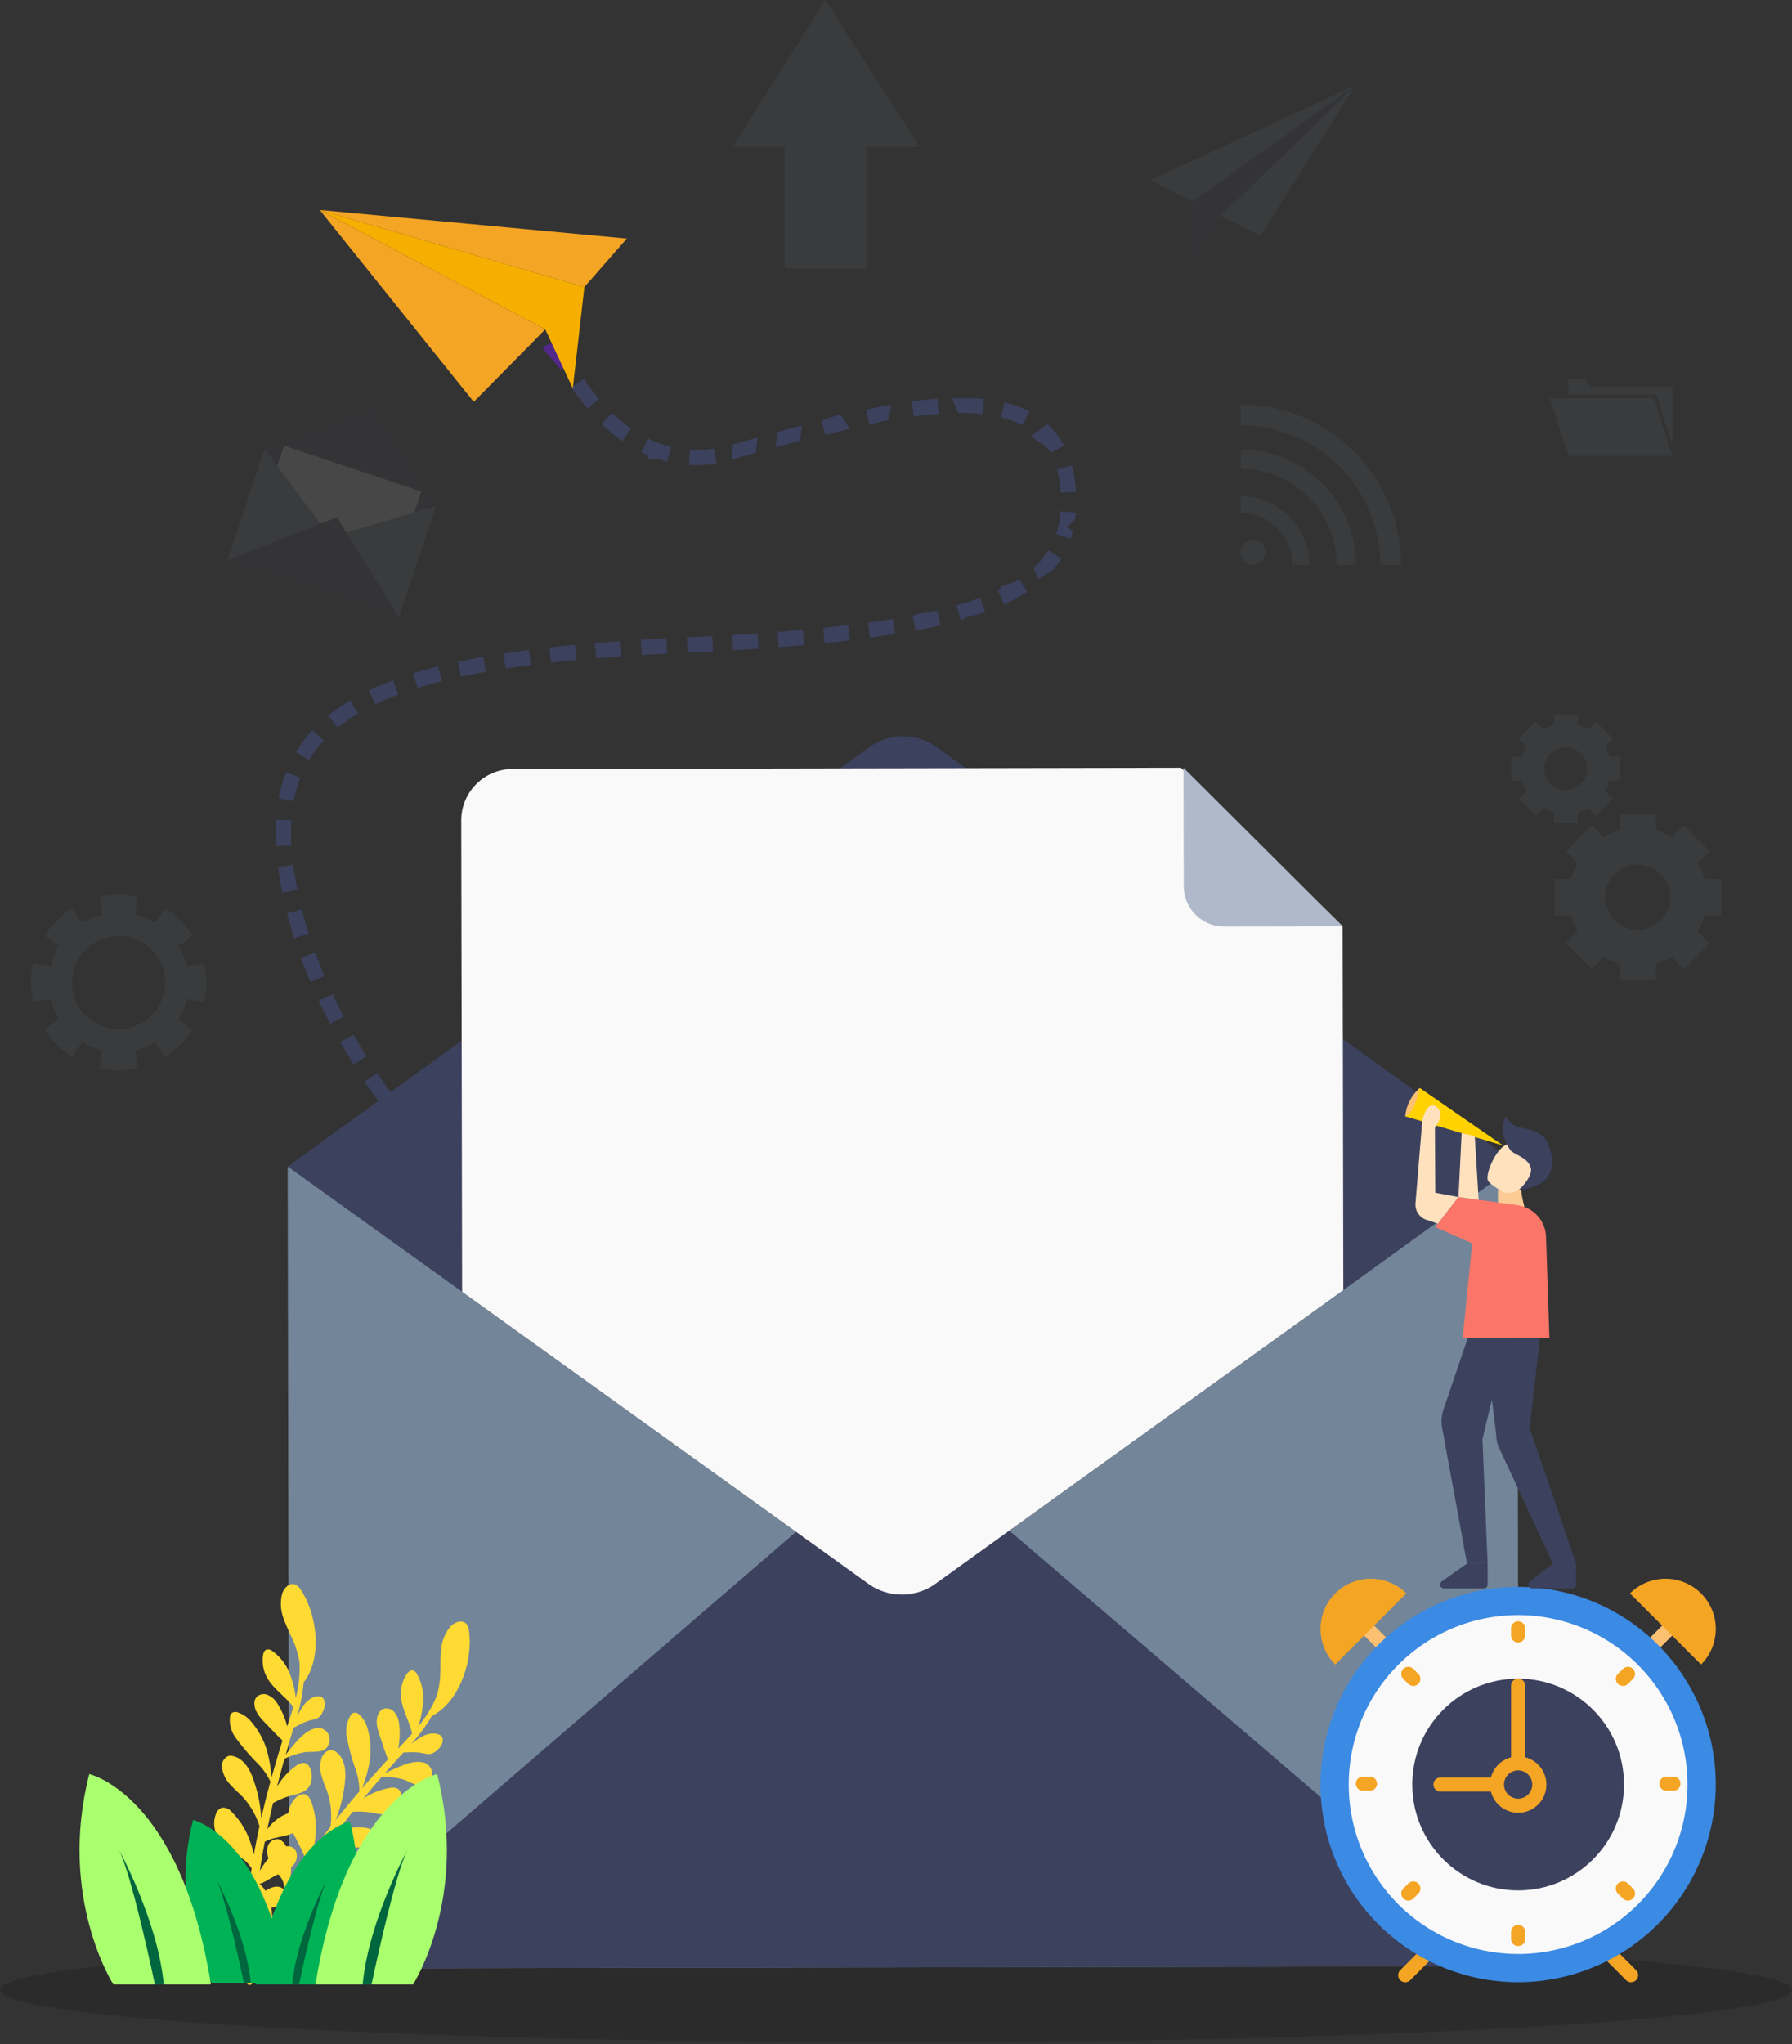 <svg xmlns="http://www.w3.org/2000/svg" width="340.438" height="388.257" viewBox="0 0 340.438 388.257">
  <rect x="0" y="0" width="340.438" height="388.257" fill="#333333" stroke="none"/>
  <g id="Group_1506" data-name="Group 1506" transform="translate(-2154 -3901.594)">
    <ellipse id="Ellipse_75" data-name="Ellipse 75" cx="170.219" cy="9.934" rx="170.219" ry="9.934" transform="translate(2154 4269.644)" opacity="0.15"/>
    <g id="Group_1484" data-name="Group 1484" transform="translate(2193.734 3941.488)">
      <g id="Group_1482" data-name="Group 1482" transform="translate(0 18.169)">
        <g id="Group_1455" data-name="Group 1455" transform="translate(12.867 130.312)">
          <g id="Group_1454" data-name="Group 1454">
            <path id="Path_13525" data-name="Path 13525" d="M2354.326,4596.039l-.457-.5-.354-.4-.656-.749c-.427-.492-.834-.975-1.238-1.458-.8-.964-1.574-1.924-2.332-2.89-1.512-1.932-2.952-3.887-4.34-5.881a136.626,136.626,0,0,1-7.7-12.4l25.446-13.919a107.6,107.6,0,0,0,6.041,9.732c1.094,1.573,2.231,3.115,3.4,4.6.583.743,1.171,1.476,1.758,2.181l.872,1.025.418.478.282.314Z" transform="translate(-2337.252 -4557.848)" fill="none"/>
          </g>
          <path id="Path_13526" data-name="Path 13526" d="M2384.149,4590.3l-2.461,1.535c-.861-1.393-1.705-2.8-2.513-4.222l2.522-1.435C2382.485,4587.568,2383.309,4588.939,2384.149,4590.3Z" transform="translate(-2367.141 -4578.046)" fill="#3c415e" fill-rule="evenodd"/>
          <path id="Path_13527" data-name="Path 13527" d="M2400.46,4615.605l-2.346,1.705c-.967-1.32-1.9-2.668-2.81-4.027l2.411-1.612C2398.608,4613,2399.516,4614.315,2400.46,4615.605Z" transform="translate(-2378.64 -4596.222)" fill="#3c415e" fill-rule="evenodd"/>
          <path id="Path_13528" data-name="Path 13528" d="M2418.5,4639.613l-2.2,1.891c-1.076-1.251-2.106-2.527-3.115-3.82l2.29-1.781C2416.462,4637.163,2417.466,4638.406,2418.5,4639.613Z" transform="translate(-2391.392 -4613.498)" fill="#3c415e" fill-rule="evenodd"/>
        </g>
        <g id="Group_1457" data-name="Group 1457" transform="translate(2.027 109.835)">
          <g id="Group_1456" data-name="Group 1456">
            <path id="Path_13529" data-name="Path 13529" d="M2310.327,4520.905a119.3,119.3,0,0,1-6.309-13.419,99.319,99.319,0,0,1-4.532-14.526l28.278-6.45a80.656,80.656,0,0,0,8.009,20.478Z" transform="translate(-2299.486 -4486.51)" fill="none"/>
          </g>
          <path id="Path_13530" data-name="Path 13530" d="M2348.113,4507.979l-2.765.876c-.266-.779-.475-1.578-.712-2.368s-.44-1.589-.644-2.389l2.812-.714c.2.771.387,1.544.621,2.307S2347.854,4507.224,2348.113,4507.979Z" transform="translate(-2331.217 -4498.541)" fill="#3c415e" fill-rule="evenodd"/>
          <path id="Path_13531" data-name="Path 13531" d="M2357.6,4536.351l-2.671,1.132c-.319-.757-.643-1.513-.934-2.281s-.609-1.528-.877-2.308l2.725-.994c.259.753.564,1.491.85,2.236S2357.294,4535.615,2357.6,4536.351Z" transform="translate(-2337.727 -4518.871)" fill="#3c415e" fill-rule="evenodd"/>
          <path id="Path_13532" data-name="Path 13532" d="M2369.68,4563.707l-2.569,1.347-1.119-2.191-1.07-2.218,2.627-1.23,1.041,2.158Z" transform="translate(-2346.139 -4538.487)" fill="#3c415e" fill-rule="evenodd"/>
        </g>
        <g id="Group_1459" data-name="Group 1459" transform="translate(0 81.129)">
          <g id="Group_1458" data-name="Group 1458">
            <path id="Path_13533" data-name="Path 13533" d="M2294.452,4421.66c-.279-1.26-.562-2.518-.78-3.8-.114-.64-.235-1.278-.341-1.921l-.278-1.943c-.2-1.253-.314-2.711-.447-4.089-.078-.684-.085-1.431-.12-2.15s-.066-1.438-.062-2.186l.053-2.26c.017-.381.01-.744.05-1.139l.1-1.171.113-1.17c.042-.391.069-.773.143-1.181q.194-1.2.409-2.406c.037-.2.07-.4.112-.6l.149-.613.308-1.224.321-1.22c.109-.406.265-.819.4-1.227.287-.818.555-1.634.884-2.443.351-.806.713-1.61,1.085-2.407l26.036,12.781a5.3,5.3,0,0,1-.258.562c-.08.2-.131.42-.214.623a2.839,2.839,0,0,0-.115.319q-.038.179-.081.358c-.03.118-.061.236-.095.354l-.052.176c-.013.064-.019.134-.03.2-.039.27-.084.538-.138.806a2.7,2.7,0,0,0-.049.436l-.04.451-.049.451c-.024.145-.007.327-.016.488,0,.332-.014.664-.027,1s.03.714.038,1.07,0,.707.058,1.1l.111,1.155c.022.2.022.369.061.593l.093.64.18,1.282c.07.428.157.857.232,1.286.138.858.339,1.719.527,2.579Z" transform="translate(-2292.425 -4386.504)" fill="none"/>
          </g>
          <path id="Path_13534" data-name="Path 13534" d="M2341.307,4418.032l-2.85-.539.109-.634.157-.628.321-1.255a11.554,11.554,0,0,1,.391-1.238l.429-1.229,2.7,1.06-.381,1.1a9.834,9.834,0,0,0-.35,1.1l-.287,1.126-.143.563Z" transform="translate(-2325.244 -4405.044)" fill="#3c415e" fill-rule="evenodd"/>
          <path id="Path_13535" data-name="Path 13535" d="M2339.4,4448.828l-2.9.17c-.027-.841-.079-1.68-.082-2.524.025-.847.029-1.692.075-2.541l2.9.186c-.042.781-.044,1.566-.069,2.35C2339.321,4447.254,2339.371,4448.042,2339.4,4448.828Z" transform="translate(-2323.789 -4427.449)" fill="#3c415e" fill-rule="evenodd"/>
          <path id="Path_13536" data-name="Path 13536" d="M2341.7,4478.636l-2.843.571-.445-2.44c-.145-.814-.241-1.638-.364-2.457l2.876-.381c.118.786.209,1.576.349,2.358Z" transform="translate(-2324.953 -4448.834)" fill="#3c415e" fill-rule="evenodd"/>
        </g>
        <g id="Group_1461" data-name="Group 1461" transform="translate(4.131 58.516)">
          <g id="Group_1460" data-name="Group 1460">
            <path id="Path_13537" data-name="Path 13537" d="M2306.815,4330.341a39.164,39.164,0,0,1,5.9-8.706c.577-.634,1.178-1.221,1.777-1.824.3-.293.6-.607.909-.878l.93-.8.938-.8c.314-.267.629-.53.947-.757q.952-.706,1.916-1.4c.16-.112.322-.235.482-.339l.481-.308.965-.609c.644-.4,1.3-.829,1.935-1.161l1.931-1.047.484-.257.478-.229.957-.453c.637-.294,1.283-.615,1.915-.88l1.893-.777.949-.383c.314-.121.623-.227.935-.341l1.87-.666,9.364,27.451-1.2.428c-.2.071-.4.138-.6.212l-.56.232-1.122.456c-.371.152-.693.327-1.044.485l-.517.24-.26.118-.233.129-.933.507a9.407,9.407,0,0,0-.857.517l-.415.257-.209.126c-.068.042-.119.089-.18.134q-.352.269-.716.521a2.16,2.16,0,0,0-.324.263l-.3.261-.309.25c-.1.084-.167.177-.255.262-.159.174-.349.334-.5.5a10.182,10.182,0,0,0-1.389,2.042Z" transform="translate(-2306.815 -4307.728)" fill="none"/>
          </g>
          <path id="Path_13538" data-name="Path 13538" d="M2399.343,4356.246l-1.254-2.615c1.507-.741,3.054-1.358,4.605-1.956l1.016,2.718C2402.231,4354.962,2400.758,4355.55,2399.343,4356.246Z" transform="translate(-2371.889 -4339.06)" fill="#3c415e" fill-rule="evenodd"/>
          <path id="Path_13539" data-name="Path 13539" d="M2372.986,4370.192l-1.831-2.25a12.834,12.834,0,0,1,1.015-.786l1.035-.754c.339-.264.71-.467,1.065-.7l1.078-.677,1.484,2.494-1,.624c-.328.213-.675.4-.981.644l-.946.69A10.459,10.459,0,0,0,2372.986,4370.192Z" transform="translate(-2352.687 -4348.579)" fill="#3c415e" fill-rule="evenodd"/>
          <path id="Path_13540" data-name="Path 13540" d="M2352.36,4390.512l-2.485-1.5a10.722,10.722,0,0,1,.708-1.1l.747-1.072c.259-.35.551-.671.825-1.009s.548-.675.847-.988l2.129,1.971c-.268.278-.5.588-.752.88s-.506.585-.735.895l-.659.949A8.822,8.822,0,0,0,2352.36,4390.512Z" transform="translate(-2337.515 -4362.711)" fill="#3c415e" fill-rule="evenodd"/>
        </g>
        <g id="Group_1463" data-name="Group 1463" transform="translate(32.724 52.595)">
          <g id="Group_1462" data-name="Group 1462">
            <path id="Path_13541" data-name="Path 13541" d="M2406.428,4293.021a109.947,109.947,0,0,1,14.5-3.771c4.719-.917,9.35-1.593,13.934-2.15l3.459,28.8c-4.04.491-8.012,1.075-11.821,1.816a81.554,81.554,0,0,0-10.71,2.758Z" transform="translate(-2406.428 -4287.1)" fill="none"/>
          </g>
          <path id="Path_13542" data-name="Path 13542" d="M2487.618,4335.161l-.442-2.867c1.61-.263,3.223-.468,4.836-.684l.371,2.877C2490.792,4334.7,2489.2,4334.9,2487.618,4335.161Z" transform="translate(-2463.998 -4318.833)" fill="#3c415e" fill-rule="evenodd"/>
          <path id="Path_13543" data-name="Path 13543" d="M2457.67,4339.977l-.611-2.835,2.4-.494c.8-.17,1.607-.294,2.41-.444l.509,2.854c-.787.147-1.58.269-2.362.437Z" transform="translate(-2442.526 -4322.109)" fill="#3c415e" fill-rule="evenodd"/>
          <path id="Path_13544" data-name="Path 13544" d="M2428.207,4346.626l-.864-2.769c1.573-.514,3.167-.913,4.755-1.345l.708,2.813C2431.268,4345.745,2429.718,4346.13,2428.207,4346.626Z" transform="translate(-2421.339 -4326.606)" fill="#3c415e" fill-rule="evenodd"/>
        </g>
        <g id="Group_1465" data-name="Group 1465" transform="translate(61.16 50.48)">
          <g id="Group_1464" data-name="Group 1464">
            <path id="Path_13545" data-name="Path 13545" d="M2505.491,4281.847c9.161-1.094,18.125-1.683,27.026-2.114l1.365,28.972c-8.452.407-16.838.969-24.932,1.939Z" transform="translate(-2505.491 -4279.732)" fill="none"/>
          </g>
          <path id="Path_13546" data-name="Path 13546" d="M2578.274,4327.177l-.174-2.9,2.425-.146,2.424-.123.147,2.9-2.411.121Z" transform="translate(-2557.258 -4311.302)" fill="#3c415e" fill-rule="evenodd"/>
          <path id="Path_13547" data-name="Path 13547" d="M2548.042,4329.064l-.237-2.891c1.616-.146,3.232-.245,4.848-.366l.2,2.894C2551.25,4328.821,2549.643,4328.919,2548.042,4329.064Z" transform="translate(-2535.659 -4312.582)" fill="#3c415e" fill-rule="evenodd"/>
          <path id="Path_13548" data-name="Path 13548" d="M2517.946,4331.625l-.323-2.883c1.614-.2,3.23-.332,4.845-.5l.272,2.888C2521.142,4331.3,2519.539,4331.429,2517.946,4331.625Z" transform="translate(-2514.141 -4314.318)" fill="#3c415e" fill-rule="evenodd"/>
        </g>
        <g id="Group_1467" data-name="Group 1467" transform="translate(88.186 48.816)">
          <g id="Group_1466" data-name="Group 1466">
            <path id="Path_13549" data-name="Path 13549" d="M2599.644,4275.6l6.417-.321c2.123-.117,4.248-.231,6.356-.372,2.118-.125,4.212-.287,6.314-.436,2.086-.173,4.182-.331,6.243-.534l2.715,28.875c-2.262.222-4.5.393-6.741.578-2.231.158-4.469.33-6.687.462-2.226.147-4.439.268-6.653.39l-6.6.331Z" transform="translate(-2599.644 -4273.936)" fill="none"/>
          </g>
          <path id="Path_13550" data-name="Path 13550" d="M2668.864,4321.639l-.22-2.892,4.8-.393.255,2.889Z" transform="translate(-2648.837 -4305.604)" fill="#3c415e" fill-rule="evenodd"/>
          <path id="Path_13551" data-name="Path 13551" d="M2638.764,4323.881l-.172-2.9,4.812-.306.2,2.894Z" transform="translate(-2627.412 -4307.261)" fill="#3c415e" fill-rule="evenodd"/>
          <path id="Path_13552" data-name="Path 13552" d="M2608.719,4325.626l-.138-2.9c1.607-.083,3.215-.149,4.82-.244l.156,2.9C2611.945,4325.476,2610.332,4325.543,2608.719,4325.626Z" transform="translate(-2606.016 -4308.549)" fill="#3c415e" fill-rule="evenodd"/>
        </g>
        <g id="Group_1469" data-name="Group 1469" transform="translate(113.516 45.201)">
          <g id="Group_1468" data-name="Group 1468">
            <path id="Path_13553" data-name="Path 13553" d="M2687.888,4264.956c4.134-.391,8.228-.84,12.183-1.428a114.505,114.505,0,0,0,11.311-2.187l7.185,28.1a142.774,142.774,0,0,1-14.264,2.781c-4.64.688-9.186,1.184-13.7,1.611Z" transform="translate(-2687.888 -4261.34)" fill="none"/>
          </g>
          <path id="Path_13554" data-name="Path 13554" d="M2758.562,4309.322l-.54-2.85c.785-.133.444-.205,1.222-.36l2.277-.351,1.155-.271.661,2.825-1.189.279-1.195.248C2760.156,4309,2759.362,4309.187,2758.562,4309.322Z" transform="translate(-2737.89 -4292.817)" fill="#3c415e" fill-rule="evenodd"/>
          <path id="Path_13555" data-name="Path 13555" d="M2728.9,4314.755l-.389-2.874,2.374-.331,2.363-.372.464,2.864-3.517.485Z" transform="translate(-2716.854 -4296.873)" fill="#3c415e" fill-rule="evenodd"/>
          <path id="Path_13556" data-name="Path 13556" d="M2699.1,4318.681l-.288-2.886c1.592-.175,3.188-.328,4.776-.522l.339,2.879C2702.325,4318.351,2700.714,4318.5,2699.1,4318.681Z" transform="translate(-2695.68 -4299.792)" fill="#3c415e" fill-rule="evenodd"/>
        </g>
        <g id="Group_1471" data-name="Group 1471" transform="translate(137.01 39.534)">
          <g id="Group_1470" data-name="Group 1470">
            <path id="Path_13557" data-name="Path 13557" d="M2769.733,4247.264c1.723-.464,3.432-.938,4.913-1.493l.566-.2.283-.1.258-.108,1.031-.425a4.875,4.875,0,0,0,.479-.22l.457-.22.459-.214c.144-.073.263-.15.4-.224l.393-.216a2.967,2.967,0,0,0,.369-.213c.211-.145.425-.283.645-.415.178-.137.327-.267.5-.386.041-.031.093-.059.125-.089l.084-.089q.086-.086.18-.164a2.963,2.963,0,0,0,.7-.889l26.183,12.477q-.328.69-.672,1.372-.38.661-.775,1.315t-.8,1.3c-.283.416-.583.811-.881,1.213s-.6.8-.91,1.189-.636.732-.959,1.1a26.932,26.932,0,0,1-1.992,2.042l-1.027.93-.519.459c-.173.148-.344.275-.517.412-.691.536-1.393,1.082-2.093,1.582q-1.036.69-2.087,1.36c-.354.235-.691.414-1.035.611l-1.031.574c-.343.188-.692.387-1.032.561l-1.01.489-1.013.484c-.338.16-.679.324-1,.454l-1.98.82-.5.2-.483.176-.967.349c-2.595.951-5.077,1.643-7.549,2.3Z" transform="translate(-2769.733 -4241.598)" fill="none"/>
          </g>
          <path id="Path_13558" data-name="Path 13558" d="M2838.973,4271.278l-.851-2.243a18.29,18.29,0,0,0,1.523-1.561c.235-.274.436-.573.657-.856l.326-.43c.1-.15.185-.306.278-.458l2.456,1.542c-.112.183-.219.369-.336.547l-.385.512c-.261.337-.5.691-.781,1.014C2841.281,4269.967,2839.621,4270.734,2838.973,4271.278Z" transform="translate(-2818.491 -4258.803)" fill="#3c415e" fill-rule="evenodd"/>
          <path id="Path_13559" data-name="Path 13559" d="M2815.688,4289.567l-1.216-2.633c.687-.339.287-.533.937-.921l2.108-.662c.327-.19.632-.406.951-.607l1.589,2.426c-.353.225-.7.465-1.057.675l-1.09.607C2817.191,4288.876,2816.431,4289.2,2815.688,4289.567Z" transform="translate(-2801.629 -4272.358)" fill="#3c415e" fill-rule="evenodd"/>
          <path id="Path_13560" data-name="Path 13560" d="M2787.9,4301.42l-.788-2.792c.765-.193,1.5-.452,2.253-.678s1.482-.495,2.216-.757l1,2.725c-.774.276-2.656.674-3.441.9S2788.693,4301.219,2787.9,4301.42Z" transform="translate(-2782.125 -4281.233)" fill="#3c415e" fill-rule="evenodd"/>
        </g>
        <g id="Group_1473" data-name="Group 1473" transform="translate(148.729 10.186)">
          <g id="Group_1472" data-name="Group 1472">
            <path id="Path_13561" data-name="Path 13561" d="M2810.676,4168.705a4.067,4.067,0,0,0,.32-1.357c0-.208.033-.392.041-.618-.011-.25-.014-.5-.009-.748a1,1,0,0,0-.01-.205l-.021-.219-.034-.438-.014-.219-.007-.109-.013-.086q-.026-.168-.046-.336a6.462,6.462,0,0,0-.216-.979c-.078-.224-.119-.328-.105-.291-.009.006,0,0,0,0l16.667-23.743a28.64,28.64,0,0,1,8.651,9.587q.387.718.752,1.445c.234.48.438.956.649,1.438s.382.946.557,1.416.344.939.477,1.4a35.223,35.223,0,0,1,1.239,5.367l.173,1.277.04.318.026.3.05.593.093,1.186.043.593c.016.195.027.4.029.609q.023,1.255.022,2.51c-.022.858-.094,1.757-.157,2.633l-.055.662-.1.69-.21,1.378a26.828,26.828,0,0,1-.606,2.8c-.126.472-.228.936-.388,1.41s-.323.95-.491,1.422-.337.941-.529,1.407q-.312.7-.64,1.388Z" transform="translate(-2810.559 -4139.356)" fill="none"/>
          </g>
          <path id="Path_13562" data-name="Path 13562" d="M2842.77,4186.341l-2.556,1.372c-.645-1.249-2.639-2.26-3.668-3.212l3.08-2.243A14.974,14.974,0,0,1,2842.77,4186.341Z" transform="translate(-2829.086 -4169.943)" fill="#3c415e" fill-rule="evenodd"/>
          <path id="Path_13563" data-name="Path 13563" d="M2857.191,4214.648l-2.895.192a18.515,18.515,0,0,0-.676-4.41l2.8-.753A24.79,24.79,0,0,1,2857.191,4214.648Z" transform="translate(-2841.259 -4189.492)" fill="#3c415e" fill-rule="evenodd"/>
          <path id="Path_13564" data-name="Path 13564" d="M2855.729,4245.181l-2.747-.934.183-.507.129-.527c.084-.353.181-.7.259-1.055l.166-1.085c.025-.182.062-.36.078-.544l.036-.555,2.891.23-.043.63c-.019.209-.06.418-.089.627l-1.306,1.364c-.09.415.912.718.811,1.132l-.156.619Z" transform="translate(-2840.805 -4211.092)" fill="#3c415e" fill-rule="evenodd"/>
        </g>
        <g id="Group_1475" data-name="Group 1475" transform="translate(129.453 4)">
          <g id="Group_1474" data-name="Group 1474">
            <path id="Path_13565" data-name="Path 13565" d="M2762.688,4147.736s0,.008,0,0-.031-.008-.038-.021-.055-.026-.092-.046a.54.54,0,0,1-.056-.033l-.083-.029a5.679,5.679,0,0,0-.946-.314,14.336,14.336,0,0,0-1.516-.289c-.595-.074-1.246-.135-1.953-.168a39.038,39.038,0,0,0-4.729.116c-1.7.13-3.5.357-5.34.649l-4.529-28.648c2.447-.386,4.961-.71,7.593-.915a67.632,67.632,0,0,1,8.292-.177c1.463.066,2.977.195,4.536.4a43.077,43.077,0,0,1,4.878.947,34.494,34.494,0,0,1,5.218,1.777l.666.29.676.326c.45.222.89.434,1.355.7s.91.5,1.371.8.916.584,1.362.894Z" transform="translate(-2743.408 -4117.809)" fill="none"/>
          </g>
          <path id="Path_13566" data-name="Path 13566" d="M2762.316,4165.348l.217,2.892c-2.677.2-4.233.444-4.693.507l-.4-2.874C2759.059,4165.651,2760.683,4165.471,2762.316,4165.348Z" transform="translate(-2753.414 -4151.702)" fill="#3c415e" fill-rule="evenodd"/>
          <path id="Path_13567" data-name="Path 13567" d="M2790.2,4165.214l-.314,2.884a39.112,39.112,0,0,0-4.611-.214l-1.138-2.792C2785.783,4165.076,2788.549,4165.035,2790.2,4165.214Z" transform="translate(-2772.446 -4151.508)" fill="#3c415e" fill-rule="evenodd"/>
          <path id="Path_13568" data-name="Path 13568" d="M2821.845,4169.632l-1.342,2.572a18.763,18.763,0,0,0-4.108-1.506l.688-2.818A19.132,19.132,0,0,1,2821.845,4169.632Z" transform="translate(-2795.445 -4153.507)" fill="#3c415e" fill-rule="evenodd"/>
        </g>
        <g id="Group_1477" data-name="Group 1477" transform="translate(102.476 5.148)">
          <g id="Group_1476" data-name="Group 1476">
            <path id="Path_13569" data-name="Path 13569" d="M2680.931,4150.454c-3.692.585-7.568,1.432-11.524,2.414s-8,2.1-12.176,3.27l-7.805-27.934c4.2-1.172,8.524-2.377,13-3.486s9.092-2.136,13.982-2.912Z" transform="translate(-2649.425 -4121.806)" fill="none"/>
          </g>
          <path id="Path_13570" data-name="Path 13570" d="M2672.366,4183.029l-.357,2.909-4.651,1.278.334-2.9Z" transform="translate(-2662.211 -4165.455)" fill="#3c415e" fill-rule="evenodd"/>
          <path id="Path_13571" data-name="Path 13571" d="M2701.375,4175.906l1.78,2.715q-2.331.552-4.659,1.155l-.724-2.809C2699.338,4176.563,2699.8,4176.279,2701.375,4175.906Z" transform="translate(-2683.894 -4160.376)" fill="#3c415e" fill-rule="evenodd"/>
          <path id="Path_13572" data-name="Path 13572" d="M2732.008,4169.322l-.608,2.965c-1.563.275-2.011.476-3.569.809l-.606-2.836Q2729.606,4169.749,2732.008,4169.322Z" transform="translate(-2704.893 -4155.683)" fill="#3c415e" fill-rule="evenodd"/>
        </g>
        <g id="Group_1479" data-name="Group 1479" transform="translate(73.874 11.545)">
          <g id="Group_1478" data-name="Group 1478">
            <path id="Path_13573" data-name="Path 13573" d="M2586.19,4172.027l-6.395,1.771-.825.221-.417.113-.612.143q-1.224.286-2.456.543c-.837.151-1.7.262-2.559.377-.845.13-1.741.167-2.625.216a36.444,36.444,0,0,1-10.758-1.065,37.478,37.478,0,0,1-9.762-4.076l14.753-24.972a8.494,8.494,0,0,0,2.212.953,7.407,7.407,0,0,0,2.163.189,11.187,11.187,0,0,0,1.285-.138q.359-.1.723-.168l.183-.034.37-.1.749-.2,6.164-1.707Z" transform="translate(-2549.782 -4144.093)" fill="none"/>
          </g>
          <path id="Path_13574" data-name="Path 13574" d="M2584.116,4193.333l-.688,2.819c-.428-.094-.842-.239-1.264-.357s-1.954-.135-2.357-.3l-.11-.582c-.4-.177-.789-.369-1.182-.555l1.275-2.6c.349.163.7.335,1.047.493l1.077.415a9.93,9.93,0,0,0,1.094.362C2583.378,4193.122,2583.741,4193.253,2584.116,4193.333Z" transform="translate(-2570.267 -4178.07)" fill="#3c415e" fill-rule="evenodd"/>
          <path id="Path_13575" data-name="Path 13575" d="M2614.774,4198.365l.431,2.869-1.29.177c-.432.046-.87.054-1.3.081l-.653.032-.326.017-.328-.011-1.312-.046.176-2.9,1.152.042.288.009-.824.093,1.69-.138c.384-.025.77-.029,1.153-.071Z" transform="translate(-2592.708 -4182.786)" fill="#3c415e" fill-rule="evenodd"/>
          <path id="Path_13576" data-name="Path 13576" d="M2642.983,4191.159l-.334,2.9-4.68,1.289.358-2.909Z" transform="translate(-2612.656 -4177.649)" fill="#3c415e" fill-rule="evenodd"/>
        </g>
        <g id="Group_1481" data-name="Group 1481" transform="translate(51.77)">
          <g id="Group_1480" data-name="Group 1480">
            <path id="Path_13577" data-name="Path 13577" d="M2494.881,4141.594a43.79,43.79,0,0,1-7.755-5.884,53.574,53.574,0,0,1-5.942-6.674,62.962,62.962,0,0,1-4.608-7.058c-.684-1.205-1.323-2.426-1.933-3.686-.153-.313-.305-.63-.453-.954s-.3-.645-.445-.98-.3-.677-.443-1.025l-.229-.559-.126-.316-.169-.442,27.2-10.058-.031-.085.009.023.025.061.08.194.2.47c.07.162.148.331.229.5s.159.342.246.517c.337.694.7,1.4,1.094,2.083a33.914,33.914,0,0,0,2.506,3.848,19.426,19.426,0,0,0,5.292,5.049Z" transform="translate(-2472.777 -4103.872)" fill="none"/>
          </g>
          <path id="Path_13578" data-name="Path 13578" d="M2518.85,4130.62l-2.52,1.437c-.827-1.451-2.7-2.827-3.4-4.355l3.757-1.3C2517.344,4127.835,2518.066,4129.247,2518.85,4130.62Z" transform="translate(-2501.408 -4119.933)" fill="#52298a" fill-rule="evenodd"/>
          <path id="Path_13579" data-name="Path 13579" d="M2537.33,4156l-2.213,1.876a45.008,45.008,0,0,1-3.037-4.022l2.4-1.624A32.823,32.823,0,0,0,2537.33,4156Z" transform="translate(-2515.058 -4138.346)" fill="#3c415e" fill-rule="evenodd"/>
          <path id="Path_13580" data-name="Path 13580" d="M2557.786,4177.763l-1.658,2.38a35.222,35.222,0,0,1-3.954-3.267l2.011-2.09A26.6,26.6,0,0,0,2557.786,4177.763Z" transform="translate(-2529.384 -4154.43)" fill="#3c415e" fill-rule="evenodd"/>
        </g>
      </g>
      <g id="Group_1483" data-name="Group 1483" transform="translate(21.02)">
        <path id="Path_13581" data-name="Path 13581" d="M2423.976,4046l-8.065,9.208-50.259-14.634Z" transform="translate(-2365.652 -4040.576)" fill="#f5a524"/>
        <path id="Path_13582" data-name="Path 13582" d="M2413.715,4074.439l2.2-19.229-50.259-14.634,42.832,22.677Z" transform="translate(-2365.652 -4040.576)" fill="#f6af00"/>
        <path id="Path_13583" data-name="Path 13583" d="M2394.9,4077.01l13.58-13.758-42.832-22.677Z" transform="translate(-2365.652 -4040.576)" fill="#f5a524"/>
      </g>
    </g>
    <g id="Group_1485" data-name="Group 1485" transform="translate(2208.656 4041.439)">
      <path id="Path_13584" data-name="Path 13584" d="M2578.263,4814.59a9.9,9.9,0,0,1-2.906,7.3,10.548,10.548,0,0,1-6.809,2.445l-214.124.4a11.627,11.627,0,0,1-6.818-2.42,9.9,9.9,0,0,1-2.934-7.294l-.264-142.587L2578,4672l.263,142.588Z" transform="translate(-2344.41 -4590.705)" fill="#738598"/>
      <path id="Path_13585" data-name="Path 13585" d="M2583.3,4951.763a10.549,10.549,0,0,1-6.809,2.446l-214.124.4a11.627,11.627,0,0,1-6.818-2.42l113.694-98.026Z" transform="translate(-2352.35 -4720.574)" fill="#3c415e"/>
      <path id="Path_13586" data-name="Path 13586" d="M2578,4470.079l-33.048,23.907-77.273,55.62a10.95,10.95,0,0,1-13.14.024l-76.992-55.335-33.136-23.785,33.048-23.907,71.928-51.717,5.346-3.9a10.949,10.949,0,0,1,13.139-.024l5.36,3.883,34.6,24.755,17.055,12.134,19.98,14.563Z" transform="translate(-2344.41 -4388.782)" fill="#3c415e"/>
      <path id="Path_13587" data-name="Path 13587" d="M2626.715,4439.749l.128,69.1-77.274,55.62a10.95,10.95,0,0,1-13.14.025l-76.992-55.336-.166-89.542a9.763,9.763,0,0,1,9.715-9.751l127.014-.234Z" transform="translate(-2426.301 -4403.648)" fill="#faf9f9"/>
      <path id="Path_13588" data-name="Path 13588" d="M2937.337,4432.017a7.687,7.687,0,0,0,7.8,7.771l22.385-.042-30.228-30.117.042,22.387Z" transform="translate(-2767.109 -4403.646)" fill="#afb9ca"/>
    </g>
    <g id="Group_1490" data-name="Group 1490" transform="translate(2169.108 4202.459)">
      <path id="Path_13589" data-name="Path 13589" d="M2350.27,5001.292c-2.017-.307-4.2.858-5.987,1.642-.192.084-.593.3-1.009.525q1.069-1.222,2.153-2.433c.48-.536.967-1.067,1.453-1.6.522.082,1.615-.105,2.863.035,1.475.165,2.1.744,3.448-.378,1.27-1.058,1.807-2.9-.2-3.2-1.708-.257-3.29.856-4.7,1.982a30.481,30.481,0,0,0,3.948-5.348c5.306-2.688,7.828-10.575,7.072-16.074a2.481,2.481,0,0,0-.566-1.465c-.818-.817-2.26-.244-3.028.622a7.9,7.9,0,0,0-1.724,4.458c-.173,1.612-.072,3.239-.154,4.857a18.3,18.3,0,0,1-.681,3.878.365.365,0,0,0-.042.067,22.064,22.064,0,0,1-3.475,5.657,17.506,17.506,0,0,0,.865-3.9,9.526,9.526,0,0,0-1.07-6.032,1.324,1.324,0,0,0-.85-.731c-.482-.067-.886.354-1.15.763a6.871,6.871,0,0,0-.981,4.917c.4,2.155,1.542,4.13,2.023,6.269a.621.621,0,0,0,.081-.011c-.877,1-1.793,1.959-2.707,2.914a14.674,14.674,0,0,0,.152-4.892,4.039,4.039,0,0,0-.963-2.12,1.9,1.9,0,0,0-2.156-.463,2,2,0,0,0-.863,1.039c-.552,1.363-.066,2.9.422,4.291s.918,2.826,1.464,4.193l-.325.349q-2.328,2.538-4.591,5.142a25.217,25.217,0,0,0,1.152-3.7,14.9,14.9,0,0,0-.123-7.693,5.428,5.428,0,0,0-1.561-2.6,1.165,1.165,0,0,0-1.131-.316,1.223,1.223,0,0,0-.5.445,5.731,5.731,0,0,0-.75,4.07,42.688,42.688,0,0,0,1.749,6.416,12.465,12.465,0,0,1,.654,3.963q-2.327,2.708-4.536,5.511a26.313,26.313,0,0,0,1.78-7.247c.247-2.039.039-4.4-1.576-5.671a1.928,1.928,0,0,0-.793-.4c-.919-.186-1.757.648-2.072,1.531a5.828,5.828,0,0,0,.069,3.538c.332,1.152.848,2.243,1.208,3.387a15,15,0,0,1,.423,6.1q-1.685,2.194-3.287,4.452a20.728,20.728,0,0,0,.466-3,14.426,14.426,0,0,0-.788-6.131c-.24-.661-.619-1.383-1.3-1.539a1.884,1.884,0,0,0-1.633.648,5,5,0,0,0-1.431,4.294,9.831,9.831,0,0,0,1.081,2.835l1.421,2.814a6.7,6.7,0,0,1,.7,2.233q-1.714,2.533-3.293,5.151a17.823,17.823,0,0,0,.485-2.5,9.592,9.592,0,0,0-.86-5.574,2.423,2.423,0,0,0-1.38-1.324,1.883,1.883,0,0,0-2.1,1.386,3.988,3.988,0,0,0,.359,2.705,9.563,9.563,0,0,0,1.358,2.206,7.663,7.663,0,0,1,1.1,1.481,5.472,5.472,0,0,1,.37,2.244c0,.158.007.317.011.476-.811,1.372-1.615,2.77-2.378,4.194a9.691,9.691,0,0,0-1.3-4.955c-.509-.873-1.411-1.753-2.387-1.491a1.542,1.542,0,0,0-.782.526,2.731,2.731,0,0,0,.256,3.21c.679.935,1.66,1.606,2.407,2.488a16.609,16.609,0,0,1,.939,1.876,46.374,46.374,0,0,0-2.919,7.033.563.563,0,0,0,1.053.4c.89-1.721,1.747-3.449,2.613-5.171a49.614,49.614,0,0,0,5.083,1.3,2.287,2.287,0,0,0,2.516-.653,1.9,1.9,0,0,0-.52-2.394,3.7,3.7,0,0,0-2.534-.676,12.833,12.833,0,0,0-3.927,1.2c.9-1.764,1.812-3.517,2.789-5.245a7.292,7.292,0,0,1,1.738.008c.915.167,1.768.6,2.687.747a2.334,2.334,0,0,0,2.458-.9,2.037,2.037,0,0,0-1.241-2.666,4.471,4.471,0,0,0-3.239.3c-.324.133-.791.314-1.259.542.084-.138.164-.279.249-.417.462-.753.935-1.5,1.413-2.24,1.206.258,2.909-.13,4.191-.1a7.832,7.832,0,0,0,3.562-.38c1.092-.512,1.879-1.908,1.275-2.952-.548-.946-1.869-1.084-2.942-.875a13.157,13.157,0,0,0-4.661,2.144q1.573-2.334,3.237-4.6c2.1-.249,4.81,1.369,7.06.563.909-.326,2.16-1.372,1.7-2.531-.36-.913-1.921-.982-2.739-1.056a8.659,8.659,0,0,0-4.566,1.058q.667-.888,1.344-1.766.873-1.13,1.764-2.244a16.435,16.435,0,0,1,3.465.133c1.657.272,3.391.916,4.722-.6,1.217-1.387,1.771-4.273-.779-4.121a12.825,12.825,0,0,0-5.4,2.105q1.744-2.116,3.543-4.186a14.987,14.987,0,0,1,4.133.551c1.454.5,3.207,1.877,4.551.637A2.2,2.2,0,0,0,2350.27,5001.292Z" transform="translate(-2285.313 -4967.449)" fill="#ffda32"/>
      <path id="Path_13590" data-name="Path 13590" d="M2312.893,4977.22c-1.954.587-3.429,2.575-4.708,4.047-.137.158-.405.529-.686.907q.442-1.562.9-3.12c.2-.689.417-1.379.628-2.069.506-.149,1.414-.786,2.6-1.194,1.4-.482,2.216-.228,2.953-1.819.7-1.5.392-3.394-1.552-2.807-1.654.5-2.606,2.182-3.4,3.8a30.484,30.484,0,0,0,1.277-6.523c3.644-4.7,2.544-12.91-.494-17.554a2.481,2.481,0,0,0-1.138-1.082c-1.09-.388-2.147.748-2.47,1.859a7.906,7.906,0,0,0,.352,4.768c.534,1.53,1.322,2.958,1.941,4.455a18.27,18.27,0,0,1,1.045,3.8.339.339,0,0,0-.01.078,22.068,22.068,0,0,1-.717,6.6,17.511,17.511,0,0,0-.889-3.9,9.529,9.529,0,0,0-3.55-4.994,1.32,1.32,0,0,0-1.081-.3c-.465.146-.648.7-.713,1.183a6.864,6.864,0,0,0,1.22,4.863c1.28,1.778,3.161,3.072,4.513,4.8a.625.625,0,0,0,.068-.044c-.366,1.274-.781,2.538-1.2,3.792a14.663,14.663,0,0,0-1.958-4.486,4.032,4.032,0,0,0-1.778-1.5,1.9,1.9,0,0,0-2.146.505,1.989,1.989,0,0,0-.335,1.309c.085,1.468,1.183,2.651,2.219,3.7s2.039,2.16,3.118,3.162c-.048.152-.1.3-.143.454q-1.018,3.291-1.948,6.614a25.154,25.154,0,0,0-.542-3.835,14.888,14.888,0,0,0-3.406-6.9,5.424,5.424,0,0,0-2.525-1.685,1.166,1.166,0,0,0-1.158.2,1.229,1.229,0,0,0-.259.615,5.738,5.738,0,0,0,1.065,4,42.876,42.876,0,0,0,4.328,5.049,12.457,12.457,0,0,1,2.289,3.3q-.944,3.442-1.74,6.922a26.3,26.3,0,0,0-1.495-7.311c-.65-1.948-1.851-4-3.853-4.451a1.927,1.927,0,0,0-.889-.022,2.041,2.041,0,0,0-1.216,2.271,5.83,5.83,0,0,0,1.577,3.168c.793.9,1.727,1.664,2.542,2.543a14.979,14.979,0,0,1,2.994,5.331q-.583,2.7-1.063,5.431a20.843,20.843,0,0,0-.863-2.91,14.435,14.435,0,0,0-3.337-5.2,2.157,2.157,0,0,0-1.839-.831,1.885,1.885,0,0,0-1.2,1.286,5,5,0,0,0,.545,4.493,9.856,9.856,0,0,0,2.191,2.1l2.49,1.934a6.729,6.729,0,0,1,1.585,1.721q-.464,3.023-.77,6.064a17.911,17.911,0,0,0-.631-2.464,9.6,9.6,0,0,0-3.164-4.667,2.418,2.418,0,0,0-1.815-.607,1.884,1.884,0,0,0-1.308,2.155,3.99,3.99,0,0,0,1.483,2.291,9.6,9.6,0,0,0,2.172,1.412,7.626,7.626,0,0,1,1.63.867,5.462,5.462,0,0,1,1.3,1.87c.071.14.141.283.213.424-.146,1.588-.273,3.2-.354,4.81a9.691,9.691,0,0,0-3.292-3.923c-.834-.571-2.026-.979-2.8-.325a1.539,1.539,0,0,0-.482.81,2.731,2.731,0,0,0,1.606,2.791c1.014.555,2.188.742,3.241,1.218a16.626,16.626,0,0,1,1.652,1.293,46.419,46.419,0,0,0,.374,7.605.563.563,0,0,0,1.122-.093c.067-1.936.1-3.864.146-5.792a49.459,49.459,0,0,0,5.15-1,2.289,2.289,0,0,0,1.994-1.667,1.9,1.9,0,0,0-1.495-1.94,3.7,3.7,0,0,0-2.579.475,12.835,12.835,0,0,0-3.034,2.766c.054-1.978.132-3.955.274-5.934a7.333,7.333,0,0,1,1.574-.736c.9-.241,1.854-.217,2.748-.477a2.338,2.338,0,0,0,1.836-1.864,2.036,2.036,0,0,0-2.263-1.876,4.466,4.466,0,0,0-2.8,1.662c-.236.259-.58.623-.906,1.029.017-.161.029-.322.046-.484.095-.878.2-1.753.318-2.629,1.2-.283,2.573-1.363,3.746-1.881a7.834,7.834,0,0,0,3.056-1.869c.767-.931.881-2.529-.112-3.213-.9-.621-2.154-.18-3.034.469a13.171,13.171,0,0,0-3.294,3.933q.422-2.782.953-5.546c1.787-1.123,4.933-.824,6.621-2.516.681-.682,1.364-2.163.454-3.015-.716-.671-2.156-.063-2.928.218a8.681,8.681,0,0,0-3.672,2.911q.223-1.087.458-2.17c.2-.93.416-1.857.633-2.784a16.464,16.464,0,0,1,3.188-1.362c1.613-.464,3.457-.625,4.01-2.565.506-1.774-.23-4.621-2.469-3.39a12.835,12.835,0,0,0-3.975,4.213q.671-2.659,1.41-5.3a14.916,14.916,0,0,1,3.971-1.272c1.526-.175,3.7.322,4.385-1.374A2.2,2.2,0,0,0,2312.893,4977.22Z" transform="translate(-2268.336 -4949.733)" fill="#ffda32"/>
      <g id="Group_1486" data-name="Group 1486" transform="translate(20.128 44.819)">
        <path id="Path_13591" data-name="Path 13591" d="M2281.738,5136.87s-8.217-12.792-3.548-31c0,0,13.445,2.988,17.927,31Z" transform="translate(-2276.755 -5105.87)" fill="#00b256"/>
        <path id="Path_13592" data-name="Path 13592" d="M2301.863,5163.773s-3.511-16.808-5.471-20.169c0,0,5.9,10.645,6.778,20.169Z" transform="translate(-2290.755 -5132.772)" fill="#00663e"/>
      </g>
      <g id="Group_1487" data-name="Group 1487" transform="translate(33.448 45.061)">
        <path id="Path_13593" data-name="Path 13593" d="M2337.538,5137.714s8.217-12.792,3.548-31c0,0-13.446,2.988-17.927,31Z" transform="translate(-2323.159 -5106.714)" fill="#00b256"/>
        <path id="Path_13594" data-name="Path 13594" d="M2348.669,5164.616s3.51-16.807,5.471-20.169c0,0-5.9,10.645-6.778,20.169Z" transform="translate(-2340.415 -5133.615)" fill="#00663e"/>
      </g>
      <g id="Group_1488" data-name="Group 1488" transform="translate(44.831 36.1)">
        <path id="Path_13595" data-name="Path 13595" d="M2381.35,5115.458s10.592-16.49,4.574-39.961c0,0-17.332,3.852-23.11,39.961Z" transform="translate(-2362.814 -5075.497)" fill="#aaff6e"/>
        <path id="Path_13596" data-name="Path 13596" d="M2395.7,5150.136s4.525-21.665,7.053-26c0,0-7.606,13.721-8.738,26Z" transform="translate(-2385.057 -5110.175)" fill="#00663e"/>
      </g>
      <g id="Group_1489" data-name="Group 1489" transform="translate(0 36.1)">
        <path id="Path_13597" data-name="Path 13597" d="M2213.057,5115.458s-10.592-16.49-4.574-39.961c0,0,17.332,3.852,23.11,39.961Z" transform="translate(-2206.634 -5075.497)" fill="#aaff6e"/>
        <path id="Path_13598" data-name="Path 13598" d="M2239,5150.136s-4.525-21.665-7.053-26c0,0,7.605,13.721,8.738,26Z" transform="translate(-2224.681 -5110.175)" fill="#00663e"/>
      </g>
    </g>
    <g id="Group_1492" data-name="Group 1492" transform="translate(2393.107 4191.242)">
      <circle id="Ellipse_76" data-name="Ellipse 76" cx="34.863" cy="34.863" r="34.863" transform="translate(0 49.304) rotate(-45)" fill="#faf9f9"/>
      <circle id="Ellipse_77" data-name="Ellipse 77" cx="20.114" cy="20.114" r="20.114" transform="translate(29.191 29.191)" fill="#3c415e"/>
      <path id="Path_13599" data-name="Path 13599" d="M3080.682,5193.457a1.342,1.342,0,0,1-.948-2.29l5.274-5.273a1.341,1.341,0,1,1,1.9,1.9l-5.273,5.272A1.334,1.334,0,0,1,3080.682,5193.457Z" transform="translate(-3052.832 -5106.606)" fill="#f5a524"/>
      <path id="Path_13600" data-name="Path 13600" d="M3216.967,5193.357a1.339,1.339,0,0,1-.948-.393l-5.314-5.314a1.341,1.341,0,0,1,1.9-1.9l5.314,5.314a1.341,1.341,0,0,1-.948,2.289Z" transform="translate(-3146.208 -5106.507)" fill="#f5a524"/>
      <path id="Path_13601" data-name="Path 13601" d="M3239.948,4982.681a1.341,1.341,0,0,1-.948-2.29l4.022-4.022a1.34,1.34,0,0,1,1.9,1.9l-4.022,4.023A1.34,1.34,0,0,1,3239.948,4982.681Z" transform="translate(-3166.381 -4957.225)" fill="#fcc072"/>
      <path id="Path_13602" data-name="Path 13602" d="M3060.914,4982.681a1.341,1.341,0,0,1-.948-.393l-4.022-4.023a1.34,1.34,0,0,1,1.9-1.9l4.023,4.022a1.341,1.341,0,0,1-.948,2.29Z" transform="translate(-3035.87 -4957.225)" fill="#fcc072"/>
      <path id="Path_13603" data-name="Path 13603" d="M3065.5,5026.71a37.545,37.545,0,1,1,37.545-37.545A37.588,37.588,0,0,1,3065.5,5026.71Zm0-69.726a32.182,32.182,0,1,0,32.181,32.181A32.218,32.218,0,0,0,3065.5,4956.984Z" transform="translate(-3016.198 -4939.862)" fill="#3b8ae3"/>
      <g id="Group_1491" data-name="Group 1491" transform="translate(18.464 18.302)">
        <path id="Path_13604" data-name="Path 13604" d="M3155.425,4974.413a1.34,1.34,0,0,0-1.341,1.34v1.341a1.341,1.341,0,1,0,2.682,0v-1.341A1.34,1.34,0,0,0,3155.425,4974.413Z" transform="translate(-3124.584 -4974.413)" fill="#f5a524"/>
        <path id="Path_13605" data-name="Path 13605" d="M3155.425,5175.281a1.341,1.341,0,0,0-1.341,1.341v1.341a1.341,1.341,0,1,0,2.682,0v-1.341A1.341,1.341,0,0,0,3155.425,5175.281Z" transform="translate(-3124.584 -5117.622)" fill="#f5a524"/>
        <path id="Path_13606" data-name="Path 13606" d="M3254.865,5077.183h-1.341a1.341,1.341,0,1,0,0,2.682h1.341a1.341,1.341,0,0,0,0-2.682Z" transform="translate(-3194.523 -5047.683)" fill="#f5a524"/>
        <path id="Path_13607" data-name="Path 13607" d="M3054,5077.183h-1.341a1.341,1.341,0,1,0,0,2.682H3054a1.341,1.341,0,1,0,0-2.682Z" transform="translate(-3051.313 -5047.683)" fill="#f5a524"/>
        <path id="Path_13608" data-name="Path 13608" d="M3224.789,5004.9l-.948.949a1.341,1.341,0,0,0,1.9,1.9l.948-.949a1.341,1.341,0,0,0-1.9-1.9Z" transform="translate(-3174.037 -4995.87)" fill="#f5a524"/>
        <path id="Path_13609" data-name="Path 13609" d="M3082.756,5146.941l-.948.947a1.341,1.341,0,1,0,1.9,1.9l.948-.948a1.341,1.341,0,0,0-1.9-1.9Z" transform="translate(-3072.774 -5097.137)" fill="#f5a524"/>
        <path id="Path_13610" data-name="Path 13610" d="M3225.737,5146.94a1.34,1.34,0,0,0-1.9,1.9l.948.948a1.341,1.341,0,0,0,1.9-1.9Z" transform="translate(-3174.037 -5097.137)" fill="#f5a524"/>
        <path id="Path_13611" data-name="Path 13611" d="M3083.7,5004.9a1.341,1.341,0,0,0-1.9,1.9l.948.949a1.341,1.341,0,0,0,1.9-1.9Z" transform="translate(-3072.774 -4995.87)" fill="#f5a524"/>
      </g>
      <path id="Path_13612" data-name="Path 13612" d="M3102.7,5032.462a1.34,1.34,0,0,0,1.341,1.342h9.577a5.353,5.353,0,1,0,6.514-6.515v-13.6a1.341,1.341,0,0,0-2.682,0v13.6a5.357,5.357,0,0,0-3.832,3.832h-9.577A1.342,1.342,0,0,0,3102.7,5032.462Zm13.409,0a2.682,2.682,0,1,1,2.682,2.682A2.684,2.684,0,0,1,3116.11,5032.462Z" transform="translate(-3069.487 -4983.158)" fill="#f5a524"/>
      <path id="Path_13613" data-name="Path 13613" d="M3246.27,4949.014a9.547,9.547,0,0,1,0,13.5l-13.5-13.5A9.548,9.548,0,0,1,3246.27,4949.014Z" transform="translate(-3162.216 -4936.009)" fill="#f5a524"/>
      <path id="Path_13614" data-name="Path 13614" d="M3030.754,4949.014a9.547,9.547,0,0,0,0,13.5l13.5-13.5A9.548,9.548,0,0,0,3030.754,4949.014Z" transform="translate(-3016.198 -4936.009)" fill="#f5a524"/>
    </g>
    <g id="Group_1494" data-name="Group 1494" transform="translate(2420.966 4108.25)">
      <path id="Path_13615" data-name="Path 13615" d="M3150.425,4692.313a21.792,21.792,0,0,1-.642-3.191h-4.4v3.261Z" transform="translate(-3127.775 -4669.721)" fill="#fccb95"/>
      <path id="Path_13616" data-name="Path 13616" d="M3086.815,4621.534a8.025,8.025,0,0,0-2.772,5.38S3087.63,4627.729,3086.815,4621.534Z" transform="translate(-3084.043 -4621.534)" fill="#fcc072"/>
      <path id="Path_13617" data-name="Path 13617" d="M3126.769,4786.81l-1.956,17.118,8.8,25.759h-4.4l-10.2-21.937a6.059,6.059,0,0,1-.565-2.554l-.815-6.649-1.793,7.5.978,23.64h-3.912l-4.728-25.773a6.942,6.942,0,0,1,.257-3.493l4.634-13.612Z" transform="translate(-3101.173 -4739.367)" fill="#3c415e"/>
      <path id="Path_13618" data-name="Path 13618" d="M3125.6,4720.4h-16.466l1.794-17.934-7.011-3.1,4.4-5.705,11.225,1.555a6.285,6.285,0,0,1,5.417,6.016Z" transform="translate(-3098.215 -4672.96)" fill="#fb7668"/>
      <path id="Path_13619" data-name="Path 13619" d="M3141.761,4666.461a12.8,12.8,0,0,1-3.1-2.12c-.815-.978,1.141-5.706,3.1-6.847s5.217-1.3,5.217.652,1.63,5.217,0,6.031S3144.859,4666.623,3141.761,4666.461Z" transform="translate(-3122.85 -4646.571)" fill="#ffe1bd"/>
      <path id="Path_13620" data-name="Path 13620" d="M3150.141,4646.8s-2.609-3.26-.978-6.521a3.934,3.934,0,0,0,2.771,2.119c2.12.489,4.542.958,5.379,3.261,1.3,3.587,1.382,7.674-5.706,8.641,0,0,2.935-2.609,2.283-4.4S3151.282,4647.776,3150.141,4646.8Z" transform="translate(-3130.088 -4634.897)" fill="#3c415e"/>
      <path id="Path_13621" data-name="Path 13621" d="M3102.629,4632.458l-15.814-10.923s-.816,4.4-2.772,5.38Z" transform="translate(-3084.043 -4621.534)" fill="#ffd200"/>
      <g id="Group_1493" data-name="Group 1493" transform="translate(1.93 3.261)">
        <path id="Path_13622" data-name="Path 13622" d="M3090.772,4651.589l1.268-15.376-.006,0,.012-.073.008-.1.008,0c.445-2.569,1.512-3.148,1.991-3.148a1.912,1.912,0,0,1,1.467,1.631c.153.916-.914,2.5-1.051,2.7l.073,12.3,4.4.816-3.913,5.053-2.182-.727A3.046,3.046,0,0,1,3090.772,4651.589Z" transform="translate(-3090.766 -4632.893)" fill="#ffe1bd"/>
        <path id="Path_13623" data-name="Path 13623" d="M3122.354,4651.959l.731,12.106-3.828-.53.6-12.131Z" transform="translate(-3111.078 -4646.09)" fill="#ffe1bd"/>
      </g>
      <path id="Path_13624" data-name="Path 13624" d="M3174.61,4936.184h-4.4l-4.356,3.415a.734.734,0,0,0,.453,1.313h7.57a.735.735,0,0,0,.735-.734Z" transform="translate(-3142.167 -4845.865)" fill="#3c415e"/>
      <path id="Path_13625" data-name="Path 13625" d="M3116.16,4936.184h-3.913l-4.8,3.393a.735.735,0,0,0,.425,1.334h7.551a.735.735,0,0,0,.735-.734Z" transform="translate(-3100.509 -4845.865)" fill="#3c415e"/>
    </g>
    <path id="Path_13626" data-name="Path 13626" d="M2202.479,4503.456l2.7-2.008a16.725,16.725,0,0,0-5.147-5.147l-2.008,2.7a13.233,13.233,0,0,0-3.753-1.557l.487-3.33a16.318,16.318,0,0,0-7.28,0l.488,3.33a13.241,13.241,0,0,0-3.754,1.557l-2.008-2.7a16.727,16.727,0,0,0-5.146,5.147l2.7,2.008a13.216,13.216,0,0,0-1.556,3.753l-3.33-.487a16.3,16.3,0,0,0,0,7.279l3.33-.487a13.219,13.219,0,0,0,1.556,3.753l-2.7,2.008a16.721,16.721,0,0,0,5.146,5.147l2.008-2.7a13.228,13.228,0,0,0,3.754,1.557l-.488,3.331a16.356,16.356,0,0,0,7.28,0l-.487-3.331a13.22,13.22,0,0,0,3.753-1.557l2.008,2.7a16.72,16.72,0,0,0,5.147-5.147l-2.7-2.008a13.235,13.235,0,0,0,1.557-3.753l3.33.487a16.325,16.325,0,0,0,0-7.279l-3.33.487A13.232,13.232,0,0,0,2202.479,4503.456Zm-11.365,15.75a8.844,8.844,0,1,1,8.844-8.845A8.844,8.844,0,0,1,2191.114,4519.206Z" transform="translate(-14.581 -422.144)" fill="#738598" opacity="0.1"/>
    <g id="Group_1496" data-name="Group 1496" transform="translate(2197.189 3978.885)" opacity="0.1">
      <g id="Group_1495" data-name="Group 1495" transform="translate(0)">
        <rect id="Rectangle_518" data-name="Rectangle 518" width="34.347" height="22.331" transform="translate(7.061 7.965) rotate(18.432)" fill="#3c415e"/>
        <path id="Path_13627" data-name="Path 13627" d="M2361.644,4189.681l-32.585-10.86,20.757-7.964Z" transform="translate(-2321.998 -4170.856)" fill="#3c415e"/>
        <rect id="Rectangle_519" data-name="Rectangle 519" width="27.496" height="23.226" transform="translate(10.77 7.374) rotate(18.433)" fill="#fff"/>
        <path id="Path_13628" data-name="Path 13628" d="M2311.522,4198.6l-7.061,21.186,19.573-4.414Z" transform="translate(-2304.461 -4190.639)" fill="#738598"/>
        <path id="Path_13629" data-name="Path 13629" d="M2392.723,4236.438l-7.061,21.186-13.012-15.274Z" transform="translate(-2353.077 -4217.613)" fill="#738598"/>
        <path id="Path_13630" data-name="Path 13630" d="M2337.046,4263.485l-32.585-10.86,20.757-7.966Z" transform="translate(-2304.461 -4223.474)" fill="#3c415e"/>
      </g>
      <path id="Path_13631" data-name="Path 13631" d="M2304.461,4252.081l5.158-2.073,5.171-2.038,5.18-2.015,5.183-2.005.137-.053.077.125,2.944,4.713c.979,1.574,1.969,3.14,2.936,4.72l2.915,4.732,2.883,4.753-3.031-4.66-3-4.68c-1-1.557-1.985-3.128-2.978-4.692l-2.971-4.7.215.071-5.2,1.976-5.2,1.967-5.207,1.946Z" transform="translate(-2304.461 -4222.931)" fill="#3c415e"/>
    </g>
    <g id="Group_1499" data-name="Group 1499" transform="translate(2389.712 3978.424)" opacity="0.1">
      <g id="Group_1497" data-name="Group 1497" transform="translate(0 25.76)">
        <path id="Path_13632" data-name="Path 13632" d="M2979.869,4261.345a2.353,2.353,0,1,1-2.351-2.352A2.352,2.352,0,0,1,2979.869,4261.345Z" transform="translate(-2975.164 -4258.993)" fill="#738598"/>
      </g>
      <g id="Group_1498" data-name="Group 1498" transform="translate(0 0)">
        <path id="Path_13633" data-name="Path 13633" d="M2975.164,4233.139a9.843,9.843,0,0,1,9.832,9.831h3.219a13.066,13.066,0,0,0-13.052-13.051Z" transform="translate(-2975.164 -4212.504)" fill="#738598"/>
        <path id="Path_13634" data-name="Path 13634" d="M2975.164,4202.788A18.236,18.236,0,0,1,2993.38,4221v0h3.679v0a21.919,21.919,0,0,0-21.895-21.894Z" transform="translate(-2975.164 -4190.538)" fill="#738598"/>
        <path id="Path_13635" data-name="Path 13635" d="M2975.164,4173.211a26.535,26.535,0,0,1,26.505,26.5h3.961a30.5,30.5,0,0,0-30.467-30.465Z" transform="translate(-2975.164 -4169.25)" fill="#738598"/>
      </g>
    </g>
    <g id="Group_1502" data-name="Group 1502" transform="translate(2441.11 4037.232)" opacity="0.1">
      <g id="Group_1500" data-name="Group 1500" transform="translate(8.18 18.935)">
        <path id="Path_13636" data-name="Path 13636" d="M3214.4,4459.405v-6.953h-3.169a13.067,13.067,0,0,0-1.256-3.022l2.245-2.243-4.916-4.917-2.245,2.245a13.043,13.043,0,0,0-3.02-1.255v-3.17h-6.952v3.17a13.026,13.026,0,0,0-3.022,1.255l-2.244-2.245-4.916,4.917,2.244,2.243a13.078,13.078,0,0,0-1.256,3.022h-3.17v6.953h3.17a13.062,13.062,0,0,0,1.256,3.021l-2.244,2.245,4.916,4.917,2.244-2.246a13.007,13.007,0,0,0,3.022,1.256v3.17h6.952v-3.17a13.024,13.024,0,0,0,3.02-1.256l2.245,2.246,4.916-4.917-2.245-2.245a13.051,13.051,0,0,0,1.256-3.021Zm-15.839,2.71a6.187,6.187,0,1,1,6.187-6.187A6.194,6.194,0,0,1,3198.556,4462.116Z" transform="translate(-3182.717 -4440.09)" fill="#738598"/>
      </g>
      <g id="Group_1501" data-name="Group 1501">
        <path id="Path_13637" data-name="Path 13637" d="M3166.855,4394.844v-2.071a8.649,8.649,0,0,0,1.977-.824l1.467,1.469,3.216-3.215-1.467-1.468a8.605,8.605,0,0,0,.821-1.975h2.073v-4.549h-2.073a8.569,8.569,0,0,0-.821-1.975l1.467-1.469-3.216-3.215-1.469,1.468a8.511,8.511,0,0,0-1.975-.821v-2.073h-4.548v2.073a8.539,8.539,0,0,0-1.976.821l-1.467-1.468-3.217,3.215,1.468,1.468a8.584,8.584,0,0,0-.821,1.976h-2.073v4.549h2.073a8.594,8.594,0,0,0,.821,1.975l-1.468,1.468,3.217,3.215,1.467-1.469a8.634,8.634,0,0,0,1.976.824v2.071Zm-6.321-10.359a4.047,4.047,0,1,1,4.047,4.045A4.052,4.052,0,0,1,3160.535,4384.485Z" transform="translate(-3154.221 -4374.125)" fill="#738598"/>
      </g>
    </g>
    <g id="Group_1504" data-name="Group 1504" transform="translate(2448.428 3973.654)" opacity="0.1">
      <path id="Path_13638" data-name="Path 13638" d="M3179.716,4165.064l3.509,10.942h19.762l-3.509-10.942Z" transform="translate(-3179.716 -4161.497)" fill="#738598"/>
      <g id="Group_1503" data-name="Group 1503" transform="translate(3.508)">
        <path id="Path_13639" data-name="Path 13639" d="M3208.192,4155.549h.476l.145.456,2.887,9v-10.944h-15.615l-.845-1.426h-3.3v2.914Z" transform="translate(-3191.938 -4152.636)" fill="#738598"/>
      </g>
    </g>
    <path id="Path_13640" data-name="Path 13640" d="M2674.322,3929.513l-17.969-27.92-17.657,27.92h9.952v23.09h15.726v-23.09Z" transform="translate(-345.566)" fill="#738598" opacity="0.1"/>
    <g id="Group_1505" data-name="Group 1505" transform="translate(2372.579 3917.768)" opacity="0.1">
      <path id="Path_13641" data-name="Path 13641" d="M2915.475,3975.979l20.885,10.595,18.05-28.633Z" transform="translate(-2915.475 -3957.941)" fill="#738598"/>
      <path id="Path_13642" data-name="Path 13642" d="M2974.387,3957.941l-30.893,22.118v11.7l5.32-9Z" transform="translate(-2935.451 -3957.941)" fill="#04659b"/>
      <path id="Path_13643" data-name="Path 13643" d="M2974.387,3957.941l-30.893,22.118v11.7l5.32-9Z" transform="translate(-2935.451 -3957.941)" fill="#3c415e"/>
    </g>
  </g>
</svg>
